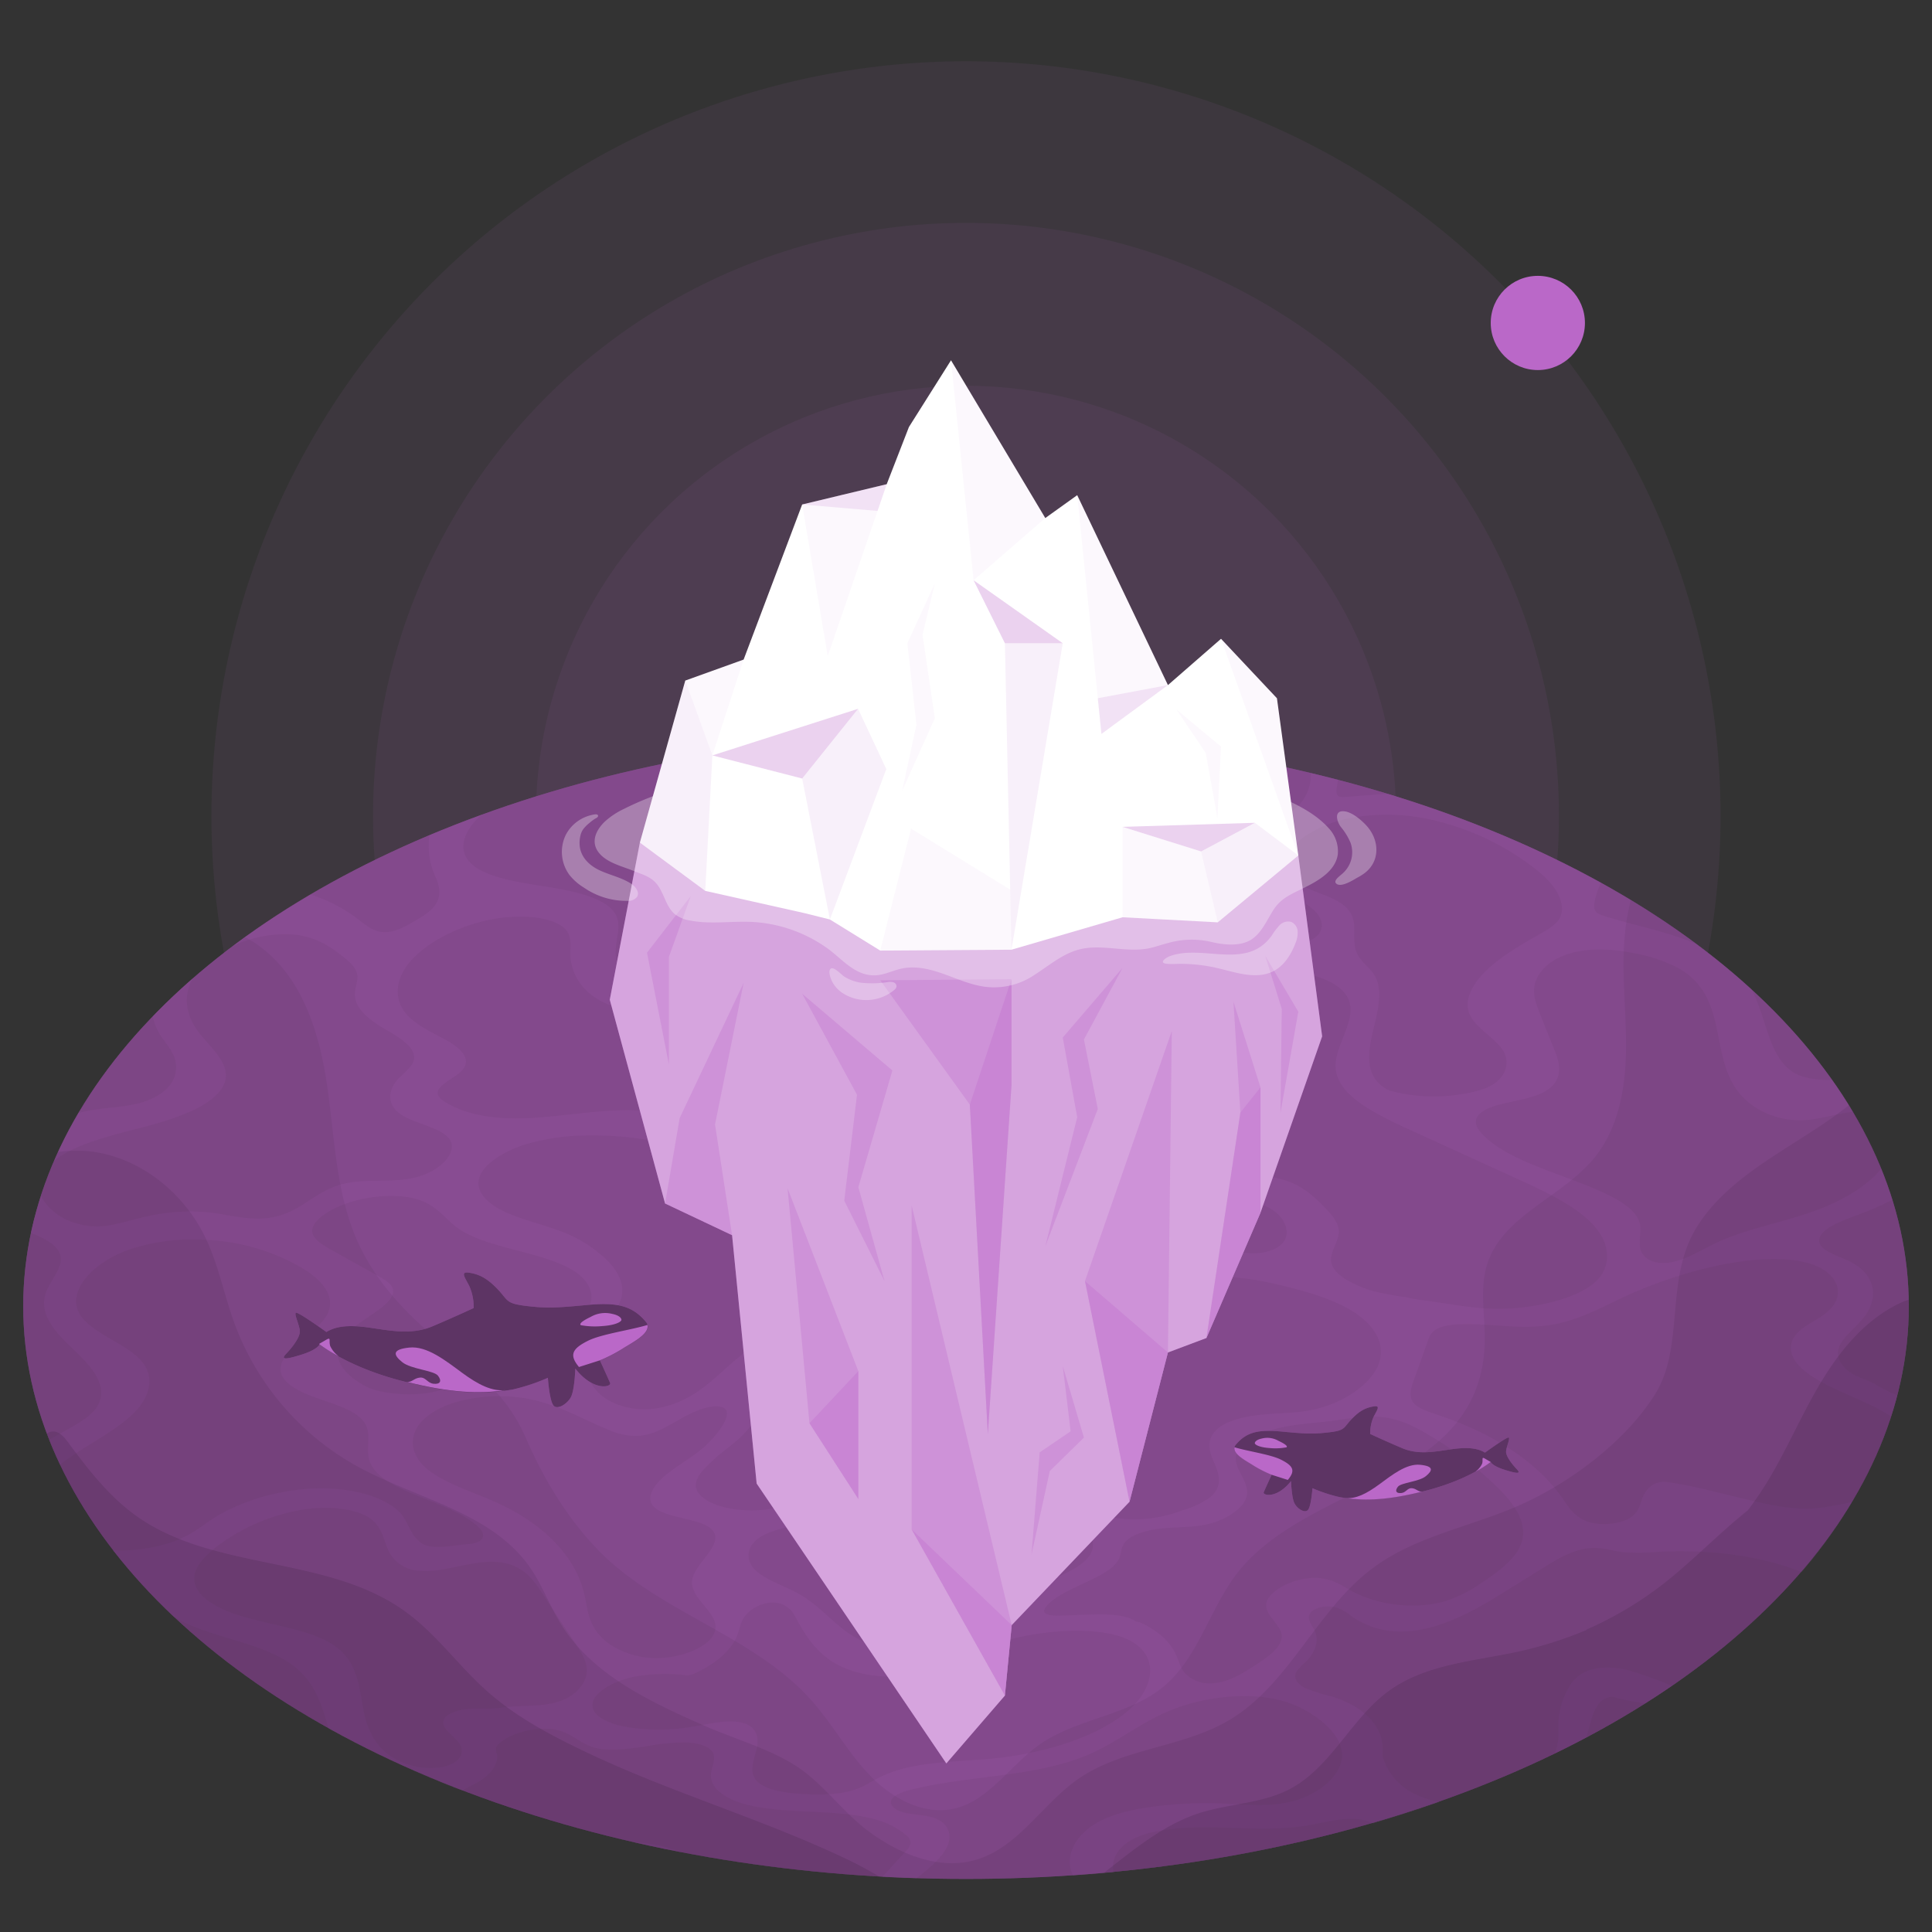 <svg xmlns="http://www.w3.org/2000/svg" viewBox="0 0 500 500"><rect x="0" y="0" width="500" height="500" fill="#333333" stroke="none"/><g id="freepik--Light--inject-104"><g id="freepik--light--inject-104"><circle cx="250" cy="211.13" r="195.28" transform="translate(-76.07 238.62) rotate(-45)" style="fill:#BA68C8;opacity:0.07"></circle><circle cx="250" cy="211.13" r="153.45" transform="translate(-76.07 238.62) rotate(-45)" style="fill:#BA68C8;opacity:0.07"></circle><circle cx="250" cy="211.13" r="111.29" style="fill:#BA68C8;opacity:0.07"></circle></g></g><g id="freepik--Sea--inject-104"><g id="freepik--sea--inject-104"><ellipse cx="250" cy="338.03" rx="243.99" ry="148.24" style="fill:#BA68C8"></ellipse><ellipse cx="250" cy="338.03" rx="243.99" ry="148.24" style="opacity:0.3"></ellipse><g style="opacity:0.1"><path d="M432.66,436.3a97.87,97.87,0,0,0-11.11-4c-3.28-.85-7.7-1.24-11.21.35a9.46,9.46,0,0,0-4.47,4.31,19.55,19.55,0,0,0-2.45,7.5c-.24,2.55.13,5-.48,7.63a10.51,10.51,0,0,1-.57,1.69q4.15-2,8.21-4.19c.4-1.52.82-3,1.27-4.57a12.62,12.62,0,0,1,1.52-3.56,5.24,5.24,0,0,1,3.2-2.28,4.5,4.5,0,0,1,1.92.26c1.87.52,4.47.93,7.12,1.45Q429.24,438.65,432.66,436.3Z" style="fill:#BA68C8"></path><path d="M35.92,292c8.53-2.15,18.18-5.26,21.43-10.27,3.52-5.37-2.17-9.84-5.67-14.25-3.32-4.17-4.63-9.33-1.74-14.37Q44.38,258,39.53,263a14.33,14.33,0,0,0,1.68,4.43c1.06,1.79,2.5,3.29,3.45,5.17a7.51,7.51,0,0,1,.28,6.62c-1.65,3.6-6,5.65-9.71,6.47-4.29.95-8.47,1-12.76,1.84-.74.15-1.48.34-2.23.55A109.73,109.73,0,0,0,14,300.43C19.06,296.29,27.94,294.05,35.92,292Z" style="fill:#BA68C8"></path><path d="M164.16,476.83Q170,478.17,176,479.3a33.75,33.75,0,0,0-10.19-2.37C165.23,476.88,164.69,476.86,164.16,476.83Z" style="fill:#BA68C8"></path><path d="M479.33,388.7c-2.37.56-4.8,1-7.18,1.37-7.51,1.13-14.45-.69-21.09-2.25-6.1-1.44-12.1-3.11-18.41-4.1-2.36-.38-4.68-.46-6.67,2.22-1.52,2.05-1.21,4.51-3.38,6.33-2.83,2.36-8.78,2.71-12.06,1.4s-4.62-3.68-6.13-5.87c-6.36-9.17-17.58-16.7-32.14-21.57-2.57-.86-5.36-1.71-6.54-3.29s-.56-3.79.18-5.79l3.73-10.4a4.64,4.64,0,0,1,1.65-2.46c1.56-1.12,4.14-1.47,6.36-1.56,8.36-.34,16.09,1.61,24.55,0,6.82-1.25,12.59-4.55,18.5-7.28a117.77,117.77,0,0,1,20.18-7.07c9.18-2.3,19.42-3.57,27-1.52s10.68,8.39,4.43,13.15c-2,1.54-4.75,2.77-6.56,4.39-3.93,3.47-2.23,7.49,1.07,10.22,3.91,3.26,9.65,5.52,15,7.94a61.07,61.07,0,0,1,7.61,4c.58-1.8,1.09-3.62,1.56-5.44a42.25,42.25,0,0,1-5.62-2.84c-2.06-1.23-4.52-1.7-6.51-3.1-2.43-1.71-3.87-4.06-2.89-6.59s4.06-4.83,6.1-7.26c4.62-5.56,3.12-11.86-3.62-15-3.4-1.58-8.32-2.94-7.58-5.81s6.22-4.71,10.68-6.39a76,76,0,0,0,8.18-3.62q-1.25-4.05-2.87-8.06c-3.76,4.74-10.51,8.31-15.61,10.32-9,3.54-19.56,5.12-27.86,9.25-4.32,2.13-9,5.19-13.81,4.8-3.27-.27-4.89-2.17-5.16-4.09s.36-4,0-5.91c-.64-3.13-4.08-5.51-7.93-7.43-11-5.47-26.29-8.58-33.11-16.14-1.22-1.34-2.1-3-.75-4.64,2.84-3.44,11.52-3.24,16.65-5.85,5.3-2.7,4.59-7,3.29-10.33l-4-10c-.95-2.4-1.92-4.82-1.41-7.45s2.68-5.51,6.67-7.32c5.71-2.58,12.91-2.18,18.52-1.07a41.88,41.88,0,0,1,11.76,3.81c15.74,8.67,5.76,27.73,21,36.69a21.66,21.66,0,0,0,12.73,2.73c3.9-.35,7.85-1.67,11.71-2.09q-2.49-4.19-5.39-8.3a21.57,21.57,0,0,1-8.45-1.1c-8-3.36-8.23-14.32-12.2-21.83-.09-.17-.19-.33-.29-.5a179.21,179.21,0,0,0-14.11-11.6q-1.14-.51-2.31-1c-7-2.65-14.57-4.11-21.76-6.38-1-.33-2-.71-2.34-1.64-.47-1.27.4-4.16,1.6-6.93a284.71,284.71,0,0,0-55.09-23c-3.74.2-7.51.53-11.26.81a2.77,2.77,0,0,1-1.54-.2c-.76-.49-.55-1.72-.38-2.74.1-.51.17-1,.22-1.52-2.32-.61-4.65-1.18-7-1.74a11.56,11.56,0,0,1-.36,3.34,11.31,11.31,0,0,1-6.83,7.74c-2,.9-4.44,1.41-6.37,2.37a10.28,10.28,0,0,0-4,3.59c-2.78,4.32-1.4,8.9,3.5,11.46,2.6,1.34,6,2.14,8.88,3.3a18.49,18.49,0,0,1,6.39,4.1c2,2.07,2.66,5.2-1,7.25a21.27,21.27,0,0,1-5.95,1.87c-9.54,2-20.91,3.8-26.86.39-4.37-2.51-4-7-6.53-10.32-1.5-2-4-3.49-6.67-4.86-9.58-4.9-22.14-7.94-36-8.73-4.85-.27-10.45-.49-12.54-2.83-1.23-1.39-.89-3.21-.51-4.94,1.11-5.33,3.51-11.12,8.64-14.92,2.38-1.77,10.84-5.78,9.31-8.86q-7.9-.24-15.82-.17a11.77,11.77,0,0,1,3.26,1.16c.7.41,1.24.93,1.23,1.56,0,1.69-3.55,2.95-6.08,4.18a12.73,12.73,0,0,0-5.84,5.1,19.28,19.28,0,0,1-1.39,2.91,5.81,5.81,0,0,1-3.78,2.19c-2.35.36-3.84-.77-5.5-1.46-6.09-2.63-16.87.22-24.26-1.28a29.51,29.51,0,0,1-6.55-2.42c-5-2.24-10.67-4.05-16.08-6q-5.21.93-10.36,2A54.11,54.11,0,0,1,187,203.86c5.51,3.08,11.16,6.67,19.68,6.71,5.81,0,12.15-1.64,17.82-1.3,8.82.55,12.74,6.95,7.3,12-2.12,2-5.22,3.59-8,5.3-5.58,3.39-10.24,7.39-12.1,11.59s-.66,8.55,4.21,10.92c2.78,1.34,10,2.09,7.63,4.33-3.73,3.55-12.74.48-18.63-.3a48.81,48.81,0,0,0-14.29-.06c-6.56,1-13.47,2.95-19.61,2.09-4.45-.61-10.27-2.25-11.45-6.79-1-3.67,1.57-8-.11-11.43-2.23-4.59-10.91-6.34-18.89-7.58s-16.79-2.71-19.68-7.1c-2-3-.71-6.79,2.41-10.12.37-.4.78-.81,1.2-1.2q-6.76,2.48-13.33,5.23a18.89,18.89,0,0,0,.88,9.15c1,2.53,2.59,5.25,1,8.21-1,2-3.24,3.39-5.23,4.56-2.55,1.52-5.27,3.07-7.91,3.17-3.16.13-5.36-1.9-7.56-3.61a40.84,40.84,0,0,0-11.95-6.11c-1,.57-1.94,1.13-2.9,1.72q-9.14,5.55-17.09,11.52A31.79,31.79,0,0,1,76,241.85c5.57.57,9.31,3,12.47,5.48,1.86,1.45,3.68,3,4,5,.2,1.52-.55,3.15-.61,4.71-.23,4,3.85,7.05,8.22,9.56,4.15,2.39,9,5.43,6.3,9.25a32.78,32.78,0,0,1-3.06,3.07c-3.08,3.16-3.08,6.88,0,9.2,3.57,2.69,10.67,3.47,13,6.69s-2.18,8.31-8.86,9.92-13.45,0-19.83,2c-6.11,1.9-9.57,6.4-15.78,8-6,1.59-11.58-.19-17.18-.9a50.24,50.24,0,0,0-16.8,1c-3.28.72-6.47,1.77-9.78,2.32a18.73,18.73,0,0,1-8.88-.72,15.17,15.17,0,0,1-7.85-5.61,5.87,5.87,0,0,1-.69-1.34A94.08,94.08,0,0,0,8,319.1c3.9,1.48,7.44,3.46,7.73,6.35s-2.68,5.94-3.8,8.94c-1.72,4.59,1.05,8.77,4.53,12.34s7.71,6.9,9.24,11.1a6.94,6.94,0,0,1-1.36,7.26c-2.08,2.39-5.86,4.26-9.27,6.18-.78.44-1.57.9-2.35,1.37q1.27,3.23,2.79,6.42c1.4-1.09,2.93-2.15,4.48-3.16,5.67-3.66,12.16-7.16,15.77-11.43,3.31-3.93,3.82-8.27,1.36-11.6-3.78-5.17-13.89-7.72-16.71-13.19s3.18-12.79,13-16.28a51.6,51.6,0,0,1,19.66-2.53,54.11,54.11,0,0,1,25.07,7.26c5.19,3.12,9.26,7.6,6.27,12.52-2.74,4.52-11,8.44-11.74,13-.68,3.79,4.23,6.37,9.21,8.12s10.72,3.39,12.63,6.68c1.61,2.76.19,6.2,1,9.19,2.32,8.8,21.85,10.58,28.73,18,.9,1,1.35,2.46-.44,3.36a8.26,8.26,0,0,1-3,.64c-4.56.38-9.63,1.77-12.41-.8s-2.84-5.8-5.68-8.15c-4.59-3.84-12.92-5.9-22-5.45S62,388.59,55.15,393c-2,1.31-3.82,2.73-6,4-5.55,3.14-13.29,4.56-19.95,4.21a147.74,147.74,0,0,0,15.47,17c10.67,6.68,27.14,6.54,34.88,16.44,2.78,3.56,4.16,8.09,5.49,12.66a269,269,0,0,0,34.55,16.11c1.64-.93,2.77-1.5,2.77-1.5,4.32-2.05,6.85-5.36,6.22-8.06a2.77,2.77,0,0,1-.15-1.68,3.94,3.94,0,0,1,1.19-1.34c3.62-2.85,10.55-4.24,15-3,3.73,1,5.52,3.43,9.22,4.45,3.9,1,9.07.32,13.85-.42a53.42,53.42,0,0,1,9.78-.92c3.15.11,6.09.94,7,2.58s-.35,3.77-.49,5.68c-.23,3.53,3.63,6.24,8.62,7.65s11,1.7,17,2,12,.6,16.93,2a20.6,20.6,0,0,1,7.87,4,2.67,2.67,0,0,1,1.26,2.27,5.07,5.07,0,0,1-1.42,2.13q-2.1,2.31-4.22,4.66c-.56.62-1.14,1.24-1.75,1.85,2.94.15,5.89.28,8.83.38,3.42-2.6,6.7-5.38,8.06-8.32s.32-6.23-3.77-7.48c-2.28-.69-5.22-.7-7.6-1.32s-4.19-2.19-2.67-3.79c1-1,3-1.68,4.92-2.14,15.05-3.7,31.66-3.15,45.31-8.87,7.8-3.29,13.46-8.21,21.3-11.47,9.19-3.87,21-4.9,29.24-2.57a27.59,27.59,0,0,1,9.2,4.55c3.94,2.91,6.81,6.58,6.11,10.76s-5.72,8.9-12.89,10.72c-6.05,1.52-12.06.77-17.94.53a104.81,104.81,0,0,0-17.15.71c-4.91.6-10.07,1.61-14.2,3.67-6.88,3.42-9.2,9-7.74,13.28a10.25,10.25,0,0,0,.4,1c3.52-.24,7-.53,10.52-.87a6.34,6.34,0,0,1,.64-4.52c1.84-3.45,6.11-5.14,9.75-5.91,13.68-2.85,26.29.6,39.93-1.71,4.82-.83,9.92-2.35,14.22-1.39a12.64,12.64,0,0,1,2.53.89q8.79-2.57,17.32-5.57a23.27,23.27,0,0,1-6.48-2.07,15.75,15.75,0,0,1-8.31-9.76v-1.76c.18-6-4.86-11.17-13.2-13.71a49.13,49.13,0,0,1-6.82-2.16c-1.94-1-3.19-2.55-2.25-4.24a13,13,0,0,1,2.36-2.5c2.78-2.74,3.59-5.94,2.17-8.46-.92-1.6-2.46-3.57,0-5.06a8,8,0,0,1,5.57-.64,10.62,10.62,0,0,1,3.79,2.05,21.91,21.91,0,0,0,12.32,4.21c9.54.29,19-4.91,26.55-9.59l12-7.45c3.44-2.12,7.59-4.49,12.05-4.58,2.7-.08,4.86.72,7.37,1.05a54.63,54.63,0,0,0,9.64-.07c13.81-.67,26.9,1.21,36.93,5.28A128.27,128.27,0,0,0,479.33,388.7ZM332.91,223.47c-.44-4.64,7.34-9.77,15.66-11.6a52.35,52.35,0,0,1,23.63.7,68,68,0,0,1,22.94,10.65c4.35,3.1,8.26,6.59,9,10.91a5,5,0,0,1-1.15,4.4c-1.2,1.41-3.32,2.55-5.33,3.68-5,2.82-9.84,5.81-13.28,9.23s-5.4,7.32-4.22,10.62c1.26,3.52,5.81,5.95,8.32,9.09s1.95,8.08-4.11,10.52a31.68,31.68,0,0,1-6,1.47,43.41,43.41,0,0,1-18.47-.83,8.2,8.2,0,0,1-4.89-4.72c-1.44-3.6-.29-8.25.76-12.62.95-4,1.86-8.33.42-11.68-1.21-2.8-4.2-4.19-5.23-7.13-.69-2-.38-4.41-.51-6.65C349.87,229.65,333.75,232.73,332.91,223.47ZM300.75,258.8c5.57-4.32,14.68-6.84,23.05-7.55,11.51-.95,23.21,1.68,25.34,7.76,1.85,5.24-3.66,11.49-3.49,17.08.24,7.21,9.69,11.89,18.56,16l29,13.24c11,5,22.67,10.85,22.68,19.82a8.52,8.52,0,0,1-2.85,6.43c-3.35,3.22-9.59,5.25-15.52,6.27-10.9,1.88-17.57.33-27.33-1.09-2-.29-4.45-.58-5.51-.87-.55-.16-2.45-.39-2.45-.39-6.07-1.08-7.92-1.34-12.35-3.54-2.86-1.44-5.28-3.33-5.4-5.75s1.87-4.84,2-7.21-1.78-4.61-3.71-6.6c-2.69-2.73-5.6-5.52-10.4-7-5-1.58-11.57-1.56-17.85-1.51s-12.83.09-17.92-1.42-8.31-5.11-5.71-8.78c1.35-1.89,3.93-3.49,6-5.23,5.87-5,6.59-11.39,1.76-15.34-1.31-1.07-3-2-3.73-3.26-1-1.77-.09-4,1.24-6A20.32,20.32,0,0,1,300.75,258.8Zm13.41,119.57c1.3,2.9,2.54,6.34-1.12,9.23a23.07,23.07,0,0,1-7,3.25,34,34,0,0,1-20.45,1.38c-4.07-1.13-9.19-4.4-13.06-5.63-2.74-.89-6.61-1.64-9.45-2.44s-5.08-2.41-4.46-4.45c.75-2.47,5.05-4.41,8.32-6.42,8.39-5.16,10.95-12.87,5.89-17.67-1.6-1.49-3.83-2.72-5.14-4.34s-1.47-3.83.84-5.59c4-3,11.12-2.37,16.94-3.71,8.12-1.84,13.06-7.46,20.86-10,8-2.61,16.5-1.34,23.57.27,7.57,1.74,14.95,3.83,20.3,7.2s8.47,8.17,6.65,13.41-9.34,10.68-18.36,12.22c-3.91.68-7.77.62-11.67,1s-8.21,1.21-11,3.14C311.91,372,312.84,375.5,314.16,378.37ZM157.23,326.26a34.22,34.22,0,0,0-12.59-7.78c-4.75-1.79-10.27-3-14.57-5.14s-7.41-5.37-5.83-9.09c1.36-3.25,6.14-6.25,11.47-8a57,57,0,0,1,16.68-2.39c10.83-.14,20.9,1.65,28.56,5.1,3,1.33,5.66,3,5.83,5.43.14,1.72-1.06,3.56-1.89,5.35-1.67,3.68-1.35,7.86,3.57,9.46,3.41,1.11,8.16.74,12.14,1.26s7.33,2.93,4.76,5.3a27.38,27.38,0,0,1-3.37,2.13c-3.81,2.54-3.46,5.85-3.62,8.8-.25,4.19-2.11,8.58-5.45,12.75a6.52,6.52,0,0,1-.91,1.15c-6.32,4.91-11.13,11.41-20.59,13.6-6.39,1.49-12.43-.34-15.7-3-4-3.31-5.05-8-2.86-12.54,2.07-4.36,6.94-8.64,8-13C161.65,332.16,159.89,329,157.23,326.26ZM212,289.81c1.79-5.16,11.45-9.79,20.35-10.43s16.48,2.17,19.92,6.34c2.85,3.46,3.18,7.7,4.8,11.54a24.86,24.86,0,0,0,8.59,10.29,22.17,22.17,0,0,0,7.78,3.7c7.25,1.77,16.71.16,25.48-.9a89.8,89.8,0,0,1,18.47-.72c5.84.55,11.12,2.17,13.73,5,1.81,2,3,5.31.25,7.62s-7.79,2.6-11.16,1.47a7.39,7.39,0,0,0-2.08-.12,68.41,68.41,0,0,0-16.63,3.3c-6.46,2.26-11.87,5.6-18.22,8s-14.65,3.76-19.28,1.51c-6.63-3.2-1-10.77-4.65-15.43-2.55-3.32-9.27-4.59-15.77-5.18a90.25,90.25,0,0,0-15.8-.16c-5.19.47-10.47,1.53-15.55,1.62s-9.94-.86-13.33-2.68c-2.3-1.23-4-3.15-2.62-5.21,2-3,8.82-4.22,12.44-6.83C214,298.78,210.51,294.18,212,289.81Zm-12.84,69.3q4.33-11.79,8.65-23.56c1.08-2.93,2.21-6,5.24-8.67,4-3.54,11-6.06,17.58-6.3s12.21,1.86,14,5.17c1.21,2.19.85,4.77,1.17,7.17a14.76,14.76,0,0,0,5.65,9.51c2,1.66,4.5,3.76,2.14,5.87s-7.22,2.12-11.16,2.68a30.5,30.5,0,0,0-16.75,8.15c-3.72,3.74-5.45,7.79-7.1,11.76q-1.86,4.41-3.73,8.87a14.91,14.91,0,0,1-3.37,5.47c-3.52,3.42-10.67,5.65-16.82,5.66s-12-1.67-14.09-4.73a7.24,7.24,0,0,1-.49-1.26c-.13-2.81,1.86-4.5,4.72-7.23,1.89-1.8,4.33-3.44,6.3-5.22C195.78,368.28,197.53,363.61,199.18,359.11Zm-1.46,38.13c2.4-1.22,5.62-1.86,8.36-2.74,9.07-5,16-11.39,19.47-17.9,1.92-3.62,2.83-7.27,4.86-10.9a23.39,23.39,0,0,1,11-9.8,9.32,9.32,0,0,1,2.61-.81,8.6,8.6,0,0,1,3.3.38c6.18,1.6,12.84,3.59,14.15,7.58,1.1,3.35-1.95,7.28-6.1,10.51-3.88,3-9.09,6.15-9.18,9.46,0,2.1,2.15,3.75,4.83,4.86,6,2.44,14.37,2.68,21.35,4.29s12.86,5.69,9.58,10.44c-4.24,6.11-19.26,8-25.84,13.65-2.55,2.18-3.58,4.74-6.34,6.86-4.53,3.47-12.77,4.8-18.86,3.93a27,27,0,0,1-13.82-6.34c-3.44-2.83-6.27-6-10.58-8.35-3.64-2-8.34-3.49-11-6S192.86,399.7,197.72,397.24ZM222.38,245a7.51,7.51,0,0,1,.32-9.95c4.52-5.37,15.78-8.58,25.14-8.64s17.27,2.26,24.82,4.57c11.1,3.41,23,7.47,25.13,15a3.73,3.73,0,0,1-.22,3,12.15,12.15,0,0,1-3.15,2.94c-6.87,5.17-13.77,10.89-14.76,16.71-.75,4.31,1.87,8.15,5.36,11.44,1.62,1.55,3.5,3.35,2.1,5.39-1,1.48-3.5,2.6-5,4-3.38,3.24-1,7.56-6.11,10-4.38,2.12-10.23.49-11.5-2.14s.18-5.77.38-8.68c.29-4.63-2.86-8.83-8.54-11.35-3.77-1.67-9-3.42-7.43-6.54a16,16,0,0,1,1.93-2.3c3.31-3.73,2.22-8.07-2.51-10.1-6.1-1.76-10.54-4-15.75-6.44C228.49,250.05,224.6,247.88,222.38,245ZM115.31,285.27c-1.17-.72-2.22-1.6-2-2.72.37-2,4.32-3.5,6.15-5.4,3.09-3.22-.72-6.25-4.5-8.26-3.53-1.85-7.24-3.67-9.53-6.15-3.5-3.78-3.31-9,.52-13.64s11.22-8.79,19.44-10.78c9-2.16,19.85-1.19,21.85,3.54a10.56,10.56,0,0,1,.34,4.31c-.14,6.89,4.68,13.8,15.73,15.26,7.26,1,15.72-.57,23.77-1.54a155.46,155.46,0,0,1,43.08.63c6.79,1.13,14,3.66,12.65,8.1-.91,3-5.72,5.78-10.78,7.21s-10.42,1.76-15.62,2.08c-3.35,1.36-10,4.07-11.9,6.69-1.52,2.1-.81,4.19-.67,6.23a6,6,0,0,1-3.94,6,13.27,13.27,0,0,1-9.13.24c-2.48-.88-4-2.35-5.89-3.63-4.88-3.45-12-5.79-20.43-6.09-11-.41-23.13,2.62-34,2C124.43,289.07,119.09,287.6,115.31,285.27ZM94.85,358.88c-2.51-1.25-5.49-3.38-6.85-6.08s-.16-6.09,3.1-8.87c4-3.46,11.42-6.76,10.58-10.29-.33-1.43-2.07-2.44-3.73-3.38q-6.21-3.43-12.39-6.91c-2.46-1.38-5.07-3-4.73-5.23.26-1.68,2.22-3.4,4.56-4.75,7-4,18.15-5.09,24.33-2.36,4,1.78,5.8,4.75,9,7,3.82,2.63,9.5,4.14,15.06,5.6s11.22,2.94,15.11,5.55,5.64,6.62,2.69,10.48c-2.13,2.74-6.39,5.13-7.9,7.94s-.79,6-5,7.62c-2.79,1.06-5.92.58-8.93.71-5.69.22-11.2,2.68-16.85,4.15S98.65,360.8,94.85,358.88Zm51.88,80.58c-5.06,2.66-11.11,1.61-17.25,2.52-2.61.39-5.11.11-7.71.25s-5.75,1-6.72,2.48a2,2,0,0,0,0,2.24c.87,1.52,2.7,2.69,3.75,4.14s1.13,3.46-1.08,4.94c-2.66,1.78-7.13,1.83-10.22,1.12-9.31-2.15-12.29-8.54-13.43-14.58s-1.46-12.64-7.83-16.88c-5.53-3.68-14.66-4.91-22.44-7.05s-14.93-6.1-13.3-11.67c.85-2.8,3.84-5.56,7.35-8a50.88,50.88,0,0,1,19.63-8.13c7.45-1.32,15.37-.49,19,2.66,2.4,2.08,2.79,4.91,3.9,7.45a9.21,9.21,0,0,0,8,5.55c6,.66,13.18-2.52,19.47-2.3,6.62.21,9.7,3.93,11.92,7.3,3.09,4.68,6.16,9.36,9.26,14,1.39,2.13,2.82,4.3,2.83,6.75S150.3,437.57,146.73,439.46Zm4.44-27.09c-2.3-9.51-10.26-17.83-22.39-23.39-6.22-2.84-13.58-5-18.19-8.76s-5.63-9.75.74-14.24c6.57-4.65,18-5.54,26-3.84s13.63,5.29,20.43,8a17.08,17.08,0,0,0,7.09,1.47c7.07-.21,12.18-6.55,19.4-7.57.78-.12,3-.23,3.67.87,1.14,2-2.44,6.55-5.27,9.19s-6.89,4.87-10.06,7.4-5.44,5.79-3.66,8.11c2.77,3.64,13.6,3.08,15.81,6.89,2.09,3.57-4.79,8.07-5.58,12.2-1.09,5.52,9,9.41,5.15,14.93-2.07,3-8,5.21-13.2,5.44a21.77,21.77,0,0,1-12.71-3.16,13.78,13.78,0,0,1-5.28-5.85C152,417.61,151.81,414.94,151.17,412.37Zm139.94,31.07c-8.25,6.55-21.88,10.52-34.54,11.7-9.87.92-20.74.68-29,4.87-1.83.9-3.43,2-5.38,2.8-3.74,1.51-8.16,1.66-12.15,1.57-6-.14-12.5-.95-14.59-4-1.54-2.25-.26-5.11.37-7.79s.2-5.66-3.54-6.7-8.67.27-13.2,1a50.86,50.86,0,0,1-17.24,0c-4.85-.92-9.26-3.13-8.41-6.37.74-2.82,5.46-5.44,10.33-6.51a44.58,44.58,0,0,1,14.3-.39l1.3-.35c5.59-2.44,9.81-6.08,11.31-9.74.71-1.73.86-3.5,2.06-5.2a9.41,9.41,0,0,1,6.9-3.57,6.28,6.28,0,0,1,6.17,3.64c2.39,4.31,4.85,8.72,10,11.87s13.79,4.75,22.25,2.67c5.29-1.29,9.75-3.81,14.6-5.79a70.91,70.91,0,0,1,24.85-5.1c5-.09,10,.44,13.66,1.93C300.3,427.75,299.35,436.9,291.11,443.44Zm101.61-42c-1.93,3.1-5.73,5.89-9.71,8.48a34.92,34.92,0,0,1-9.41,4.59,32.35,32.35,0,0,1-13.11.63A32,32,0,0,1,350.27,412c-2.55-1.34-4.72-3.07-8.28-3.54-5.91-.82-14,3-14.3,6.75-.22,3.24,4.4,5.47,4,8.72-.35,2.84-4.39,5.54-8.17,7.88-2.66,1.66-5.73,3.45-9.24,3.78a9,9,0,0,1-7.48-2.42c-1.37-1.55-1.76-3.43-2.56-5.17-1.56-3.31-4.8-6.16-9.27-8.16l-.94-.18c-4.21-2.86-13-1.58-20.23-1.53-1.52,0-3.26-.15-3.54-1-.14-.4.13-.85.43-1.26,3.83-5,16.42-7.35,18.87-12.41.72-1.46.42-2.95,1.6-4.35,1.76-2.11,6.13-3.24,9.9-3.59s7.49-.21,11.23-1c5.24-1.17,9.68-4.31,10.35-7.34,1-4.35-4.95-7.92-1.95-12.24,1.84-2.64,6.6-4.59,11.21-5.56s9.27-1.18,13.92-1.79a68.94,68.94,0,0,1,8.94-1c5.94-.07,10.36,2.07,14.11,4.25a92.6,92.6,0,0,1,19.36,14.76C392.66,390.19,396.35,395.65,392.72,401.46Z" style="fill:#BA68C8"></path></g><path d="M422.53,233.21l-.48-.28a60,60,0,0,0-1.46,8.08c-1.08,10,.29,20,.23,30.06s-1.78,20.58-8.06,28.4c-8.33,10.36-23.84,15-27.87,27.71-2.08,6.54-.45,13.6-.65,20.45-1.09,37.05-47.45,35.73-65.15,61-6.36,9.07-9.39,20.68-17.89,27.79-9.15,7.66-22.5,8.25-32.24,15.13-7.58,5.36-13,14.45-22,16.52-8,1.83-16.24-2.74-21.92-8.69s-9.67-13.31-15.15-19.44c-15.21-17-40-22.8-55.66-39.38-7.95-8.4-13.75-18.34-18.22-28.59-5.11-11.74-14.26-18.18-23.88-26.24-8.1-6.78-15.33-14.87-19.63-24.52-5.55-12.47-5.86-26.52-7.8-40s-6.23-27.78-17.11-36a29.47,29.47,0,0,0-4.13-2.64c-81,58.24-76.33,145.47,14,200.36,95.29,57.89,249.77,57.89,345.06,0S517.81,291.1,422.53,233.21Z" style="opacity:0.05"></path><path d="M422.53,442.85c69.79-42.4,88.45-104.1,56-156.83-1.81,1.4-3.65,2.77-5.53,4.07-11.95,8.24-25.8,14.89-33.64,27.1-8.78,13.67-3.13,31.14-11.12,43.79-7.77,12.29-22.16,22.95-35.26,28.69-12.48,5.48-26.52,7.88-37.5,16-14.66,10.78-21.66,30.14-37.29,39.45-12,7.16-27.45,7.23-39,15.17-9.27,6.39-15.44,17.5-26.17,20.89-9.78,3.08-20.43-1.35-28.61-7.53-6.12-4.64-11-11.43-17.16-15.78-7-5-16.84-7.69-24.69-11.14-14.22-6.27-29.29-13.26-37.44-26.49-2.88-4.67-4.75-9.93-7.86-14.45-10-14.48-29.48-17.86-44.87-26.34a69.94,69.94,0,0,1-31.7-36.94c-2.68-7.31-4.12-15.07-7.47-22.09-5.47-11.47-16.43-20.52-29-22.33a31.79,31.79,0,0,0-9.24.06C-7.86,348,13,403.65,77.47,442.85,172.76,500.74,327.24,500.74,422.53,442.85Z" style="opacity:0.07"></path><path d="M152.83,454c-9.59-4.52-19.13-9.46-27-16.52-7.29-6.51-13-14.71-21-20.44-20.14-14.62-49.58-10.3-69.76-24.86-7-5.06-12.35-12-17.52-19-1-1.36-2.35-2.88-4.05-2.7a2.75,2.75,0,0,0-1.4.57c9.85,26.31,31.62,51.32,65.35,71.81,41.94,25.48,95.34,39.74,150.12,42.79-2.64-1.53-5.29-3-8-4.3C197.94,471,174.69,464.25,152.83,454ZM492,337.12c-9.23,4.25-16,12.55-21.15,21.3s-9.06,18.23-14.54,26.79c-1.25,1.94-2.59,3.84-4,5.68-7.29,5.8-14,12.81-21.29,18.59a93.67,93.67,0,0,1-20.52,12.29h.26a103.11,103.11,0,0,1-16.92,5.47c-11.79,2.67-24.65,3.27-34.42,10.39S344.5,457.38,333.82,463c-7.29,3.84-16,3.76-23.82,6.35-9,3-16.62,9.37-24.29,15.32,50.07-4.48,98.28-18.42,136.82-41.83,48.32-29.36,72.12-68,71.43-106.45A14,14,0,0,0,492,337.12Z" style="opacity:0.1"></path></g></g><g id="freepik--Iceberg--inject-104"><g id="freepik--iceberg--inject-104"><polygon points="165.6 218.06 157.81 258.73 172.12 311.46 189.46 319.66 195.82 383.94 244.91 456.37 260.07 438.81 261.83 420.58 292.32 388.65 302.26 350.02 312.22 346.28 326.21 313.86 342.17 268.2 336 221.4 165.6 218.06" style="fill:#BA68C8"></polygon><polygon points="165.6 218.06 157.81 258.73 172.12 311.46 189.46 319.66 195.82 383.94 244.91 456.37 260.07 438.81 261.83 420.58 292.32 388.65 302.26 350.02 312.22 346.28 326.21 313.86 342.17 268.2 336 221.4 165.6 218.06" style="fill:#fff;opacity:0.4"></polygon><polygon points="327.44 247.34 336 261.83 331.38 288.04 331.72 261.12 327.44 247.34" style="fill:#BA68C8;opacity:0.3"></polygon><polygon points="189.46 319.66 185.05 291.01 192.45 254.37 175.9 289.35 172.12 311.46 189.46 319.66" style="fill:#BA68C8;opacity:0.3"></polygon><polygon points="227.81 253.7 250.99 285.87 255.65 371.17 261.77 280.98 261.77 253.41 227.81 253.7" style="fill:#BA68C8;opacity:0.3"></polygon><polygon points="260.07 438.81 235.93 395.8 235.93 311.96 261.83 420.58 260.07 438.81" style="fill:#BA68C8;opacity:0.3"></polygon><polygon points="261.83 420.58 235.93 395.8 260.07 438.81 261.83 420.58" style="fill:#BA68C8;opacity:0.3"></polygon><polygon points="292.32 388.65 280.79 331.55 303.26 266.82 302.26 350.02 292.32 388.65" style="fill:#BA68C8;opacity:0.3"></polygon><polygon points="292.32 388.65 280.79 331.55 302.26 350.02 292.32 388.65" style="fill:#BA68C8;opacity:0.3"></polygon><polygon points="312.22 346.28 321.01 287.92 319.21 259.21 326.21 281.41 326.21 313.86 312.22 346.28" style="fill:#BA68C8;opacity:0.3"></polygon><polygon points="326.21 281.41 321.01 287.92 312.22 346.28 326.21 313.86 326.21 281.41" style="fill:#BA68C8;opacity:0.3"></polygon><polygon points="203.82 307.53 209.49 368.33 222.14 387.96 222.14 354.85 203.82 307.53" style="fill:#BA68C8;opacity:0.3"></polygon><polygon points="209.49 368.33 222.14 354.85 222.14 387.96 209.49 368.33" style="fill:#BA68C8;opacity:0.3"></polygon><polygon points="178.79 231.87 167.44 246.55 173.11 275.5 173.11 247.64 178.79 231.87" style="fill:#BA68C8;opacity:0.3"></polygon><polygon points="207.6 257.18 221.79 283.32 218.49 310.75 228.91 331.55 222.14 307.25 230.95 277.04 207.6 257.18" style="fill:#BA68C8;opacity:0.3"></polygon><polygon points="290.52 250.47 275.04 268.51 278.78 289.13 270.52 322.57 284.11 287.01 280.52 269.01 290.52 250.47" style="fill:#BA68C8;opacity:0.3"></polygon><polygon points="275.04 353.51 280.52 372.05 271.69 380.69 266.95 402.34 269.07 375.87 277.08 370.42 275.04 353.51" style="fill:#BA68C8;opacity:0.3"></polygon><polygon points="261.77 253.41 250.99 285.87 255.65 371.17 261.77 280.98 261.77 253.41" style="fill:#BA68C8;opacity:0.3"></polygon><path d="M265.62,193a209.83,209.83,0,0,0-30.11.75c-13.72,1.32-27.63,1.78-41.13,5.14-11.21,2.79-22.55,5.22-32.93,10.47a19.79,19.79,0,0,0-5,3.34c-2.6,2.55-3.73,5.84-.9,8.61,2.21,2.18,5.85,3,8.67,4.18,1.85.75,3.84,1.31,5.29,2.77,2.36,2.36,2.64,6.35,5.25,8.42a8.79,8.79,0,0,0,3.94,1.57c5.2,1,10.56.09,15.84.34a36.83,36.83,0,0,1,19.58,6.83c3.8,2.73,7,7,12.11,7,2.51,0,4.82-1.29,7.28-1.79,3.63-.73,7.38.23,10.86,1.48s6.91,2.79,10.58,3.27a18.6,18.6,0,0,0,12.87-3.15c3.72-2.37,7.19-5.42,11.56-6.53,5.74-1.45,11.87.84,17.7-.23,1.79-.34,3.52-1,5.29-1.44a22.21,22.21,0,0,1,10.92-.3c3.29.79,7.57,1.32,10.58-.59,2.68-1.76,4-5,5.65-7.59,2-3.15,4.67-4.14,8-5.8,3.79-1.87,8-4.34,8.69-8.52a8.7,8.7,0,0,0-2.38-6.93c-4.71-5.29-13.16-8.38-19.67-10.64C305.22,197.08,285.56,193.94,265.62,193Z" style="fill:#fff;opacity:0.3"></path><path d="M150.06,219.2c.43,2.87,2.64,5,5.64,6.27,2.52,1.09,5.26,1.71,7.57,3.19,1.21.76,2.36,2.3,1.58,3.48a2.81,2.81,0,0,1-2.27,1,19.36,19.36,0,0,1-11.44-3.41,14.43,14.43,0,0,1-3.74-3.26,10.06,10.06,0,0,1-1-10.35,9.88,9.88,0,0,1,4-4.15,10.11,10.11,0,0,1,2.77-1.06c.38-.08,1.4-.37,1.59.11s-.63.77-.88.94c-.45.31-.89.62-1.31,1a9.54,9.54,0,0,0-1.41,1.36,4.34,4.34,0,0,0-.9,1.76A8,8,0,0,0,150.06,219.2Z" style="fill:#fff;opacity:0.3"></path><path d="M222.81,254.32a26.47,26.47,0,0,0,7-.16,3.13,3.13,0,0,1,1.43.07,1.1,1.1,0,0,1,.78,1.1,1.52,1.52,0,0,1-.59.87,11.29,11.29,0,0,1-13.64.62,7.91,7.91,0,0,1-2.65-3.25c-.26-.64-.89-2.44-.08-2.92s2.74,1.65,3.44,2.09A11.11,11.11,0,0,0,222.81,254.32Z" style="fill:#fff;opacity:0.3"></path><path d="M302.8,247.44c-1.08.39-3.17,1.84-.66,2,1.17.1,2.42,0,3.6,0a42.44,42.44,0,0,1,9.78,1.21c4.18,1,9.15,2.73,13.37,1,3.14-1.27,5.16-4.37,6.36-7.53a6.91,6.91,0,0,0,.58-3.09,2.83,2.83,0,0,0-1.72-2.46,3.11,3.11,0,0,0-3,.92,18.55,18.55,0,0,0-2,2.66C322.58,251.19,311.38,244.31,302.8,247.44Z" style="fill:#fff;opacity:0.3"></path><path d="M347,214a16.11,16.11,0,0,1,2.52,4.11,7.3,7.3,0,0,1-2,7.89c-.64.63-2.81,2-1.53,2.8s4.15-1,5.17-1.6a15.56,15.56,0,0,0,1.87-1.14c4.25-3.11,4-8.66.64-12.36-1.3-1.43-3.72-3.52-5.74-3.73C345.16,209.65,345.92,212.55,347,214Z" style="fill:#fff;opacity:0.3"></path><polygon points="165.6 218.06 182.52 230.56 208.22 236.32 214.78 237.96 227.81 246.01 261.77 245.78 290.52 237.39 315.15 238.7 336 221.4 330.47 180.71 316 165.32 302.26 177.3 278.78 128.15 270.52 134.07 246.12 93.24 235.23 110.51 229.48 125.31 207.6 130.56 192.45 170.7 177.35 176.13 165.6 218.06" style="fill:#fff"></polygon><polygon points="192.45 170.7 184.36 195.5 177.35 176.13 192.45 170.7" style="fill:#BA68C8;opacity:0.05"></polygon><polygon points="207.6 130.56 214.22 169.79 229.48 125.31 207.6 130.56" style="fill:#BA68C8;opacity:0.05"></polygon><polygon points="246.12 93.24 251.96 150.17 270.52 134.07 246.12 93.24" style="fill:#BA68C8;opacity:0.05"></polygon><polygon points="278.78 128.15 285.05 189.94 302.26 177.3 278.78 128.15" style="fill:#BA68C8;opacity:0.05"></polygon><polygon points="316 165.32 336 221.4 330.47 180.71 316 165.32" style="fill:#BA68C8;opacity:0.05"></polygon><polygon points="222.07 183.44 207.6 201.48 184.36 195.5 222.07 183.44" style="fill:#BA68C8;opacity:0.3"></polygon><polygon points="182.52 230.56 184.36 195.5 177.35 176.13 165.6 218.06 182.52 230.56" style="fill:#BA68C8;opacity:0.1"></polygon><polygon points="222.07 183.44 229.37 199.03 214.78 237.96 207.6 201.48 222.07 183.44" style="fill:#BA68C8;opacity:0.1"></polygon><polygon points="251.96 150.17 275.04 166.47 260.07 166.47 251.96 150.17" style="fill:#BA68C8;opacity:0.3"></polygon><polygon points="275.04 166.47 261.77 245.78 260.07 166.47 275.04 166.47" style="fill:#BA68C8;opacity:0.1"></polygon><polygon points="290.52 213.99 310.84 220.35 324.76 212.94 290.52 213.99" style="fill:#BA68C8;opacity:0.3"></polygon><polygon points="336 221.4 324.76 212.94 310.84 220.35 315.15 238.7 336 221.4" style="fill:#BA68C8;opacity:0.1"></polygon><polygon points="290.52 213.99 290.52 237.39 315.15 238.7 310.84 220.35 290.52 213.99" style="fill:#BA68C8;opacity:0.05"></polygon><polygon points="229.48 125.31 207.6 130.56 227.11 132.23 229.48 125.31" style="fill:#BA68C8;opacity:0.15"></polygon><polygon points="302.26 177.3 285.05 189.94 284.11 180.7 302.26 177.3" style="fill:#BA68C8;opacity:0.15"></polygon><polygon points="227.81 246.01 235.78 214.45 261.44 230.23 261.77 245.78 227.81 246.01" style="fill:#BA68C8;opacity:0.05"></polygon><polygon points="241.94 150.99 234.82 166.47 237.17 187.57 233.49 204.62 241.94 185.9 238.75 164.3 241.94 150.99" style="fill:#BA68C8;opacity:0.05"></polygon><polygon points="304.45 183.62 312.04 194.85 315.07 211.73 316 193.21 304.45 183.62" style="fill:#BA68C8;opacity:0.05"></polygon></g></g><g id="freepik--Whales--inject-104"><g id="freepik--Whale--inject-104"><path d="M384.31,375.94c-1.63-1-3.95-1.54-8.55-.89s-8.66,1.52-12.91-.28-8.25-3.66-8.25-3.66a10.53,10.53,0,0,1,.89-4.45c.9-1.75,1.89-3,0-2.68s-3.51,1-5.69,3.28-1.6,2.91-5.64,3.4-6.07.44-12.09-.14-9.36-.15-12.34,3.49c-1.45,2,2.75,4,4.8,5.34a30.22,30.22,0,0,0,4.57,2.31s-1.7,3.72-2.05,4.53,3.34,1.81,7.07-2.9c0,0,.13,4.14.84,5.66s2.89,2.9,3.65,1.67,1.05-5.47,1.05-5.47a40.7,40.7,0,0,0,7.06,2.31c5.94,1,12.32,1,23-1.86s16.07-7.24,16.07-7.24.4,1,3.53,2,4.48,1.17,3.22-.14-2.77-3.32-2.77-4.49,1.14-3.47.68-3.7S384.31,375.94,384.31,375.94Z" style="fill:#BA68C8"></path><path d="M384.31,375.94c-1.63-1-3.95-1.54-8.55-.89s-8.66,1.52-12.91-.28-8.25-3.66-8.25-3.66a10.53,10.53,0,0,1,.89-4.45c.9-1.75,1.89-3,0-2.68s-3.51,1-5.69,3.28-1.6,2.91-5.64,3.4-6.07.44-12.09-.14-9.36-.15-12.34,3.49c-1.45,2,2.75,4,4.8,5.34a30.22,30.22,0,0,0,4.57,2.31s-1.7,3.72-2.05,4.53,3.34,1.81,7.07-2.9c0,0,.13,4.14.84,5.66s2.89,2.9,3.65,1.67,1.05-5.47,1.05-5.47a40.7,40.7,0,0,0,7.06,2.31c5.94,1,12.32,1,23-1.86s16.07-7.24,16.07-7.24.4,1,3.53,2,4.48,1.17,3.22-.14-2.77-3.32-2.77-4.49,1.14-3.47.68-3.7S384.31,375.94,384.31,375.94Z" style="opacity:0.5"></path><path d="M331.5,377.75c-2.71-1.36-8.76-2.19-12-3.2-.46,1.84,3.18,3.61,5,4.8a30.22,30.22,0,0,0,4.57,2.31l4.21,1.34C335.38,380.53,334.61,379.32,331.5,377.75Z" style="fill:#BA68C8"></path><path d="M324.78,373.62c.29.48,1.68,1,3.75,1.13a15.46,15.46,0,0,0,4.38-.18c.35-.18.08-.69-2-1.66a5.77,5.77,0,0,0-4.39-.61C325,372.62,324.61,373.35,324.78,373.62Z" style="fill:#BA68C8"></path><path d="M367.58,379.09c-3.57-.38-7.32,2.63-10.63,5.06s-6.05,3.81-8.76,3.54c5.25.74,11.08.55,20-1.7-1.08.26-1.51-.71-2.75-.84s-1.5,1.13-2.81,1.25-1.69-.56-.86-1.63,5.49-1.3,7.24-2.74S371.14,379.46,367.58,379.09Z" style="fill:#BA68C8"></path><path d="M385.8,378.36l-1.48-.86c-1-.59-.45.25-.74,1.28a5.38,5.38,0,0,1-1.76,2.1A28.41,28.41,0,0,0,385.8,378.36Z" style="fill:#BA68C8"></path></g><g id="freepik--whale--inject-104"><path d="M84.47,344.72c2.09-1.27,5.07-2,11-1.15s11.1,1.95,16.55-.36,10.57-4.69,10.57-4.69a13.45,13.45,0,0,0-1.14-5.71c-1.15-2.24-2.42-3.81,0-3.43s4.5,1.3,7.29,4.21,2.05,3.72,7.23,4.36,7.78.56,15.49-.18,12-.19,15.82,4.47c1.85,2.61-3.53,5.16-6.16,6.85a39.13,39.13,0,0,1-5.85,3s2.18,4.77,2.62,5.81-4.27,2.32-9-3.72c0,0-.17,5.3-1.08,7.25-.83,1.79-3.7,3.72-4.68,2.15s-1.34-7-1.34-7a52,52,0,0,1-9,3c-7.61,1.34-15.79,1.28-29.49-2.38s-20.59-9.28-20.59-9.28-.51,1.34-4.53,2.61-5.74,1.5-4.12-.18,3.54-4.25,3.54-5.75S76,340,76.6,339.74,84.47,344.72,84.47,344.72Z" style="fill:#BA68C8"></path><path d="M84.47,344.72c2.09-1.27,5.07-2,11-1.15s11.1,1.95,16.55-.36,10.57-4.69,10.57-4.69a13.45,13.45,0,0,0-1.14-5.71c-1.15-2.24-2.42-3.81,0-3.43s4.5,1.3,7.29,4.21,2.05,3.72,7.23,4.36,7.78.56,15.49-.18,12-.19,15.82,4.47c1.85,2.61-3.53,5.16-6.16,6.85a39.13,39.13,0,0,1-5.85,3s2.18,4.77,2.62,5.81-4.27,2.32-9-3.72c0,0-.17,5.3-1.08,7.25-.83,1.79-3.7,3.72-4.68,2.15s-1.34-7-1.34-7a52,52,0,0,1-9,3c-7.61,1.34-15.79,1.28-29.49-2.38s-20.59-9.28-20.59-9.28-.51,1.34-4.53,2.61-5.74,1.5-4.12-.18,3.54-4.25,3.54-5.75S76,340,76.6,339.74,84.47,344.72,84.47,344.72Z" style="opacity:0.5"></path><path d="M152.15,347c3.47-1.75,11.23-2.81,15.4-4.1.59,2.36-4.07,4.62-6.47,6.16a39.13,39.13,0,0,1-5.85,3l-5.39,1.72C147.18,350.59,148.18,349,152.15,347Z" style="fill:#BA68C8"></path><path d="M160.77,341.74c-.37.61-2.15,1.27-4.81,1.44a20.24,20.24,0,0,1-5.61-.22c-.45-.23-.11-.89,2.5-2.14a7.5,7.5,0,0,1,5.62-.78C160.52,340.45,161,341.39,160.77,341.74Z" style="fill:#BA68C8"></path><path d="M105.92,348.75c4.57-.48,9.37,3.36,13.62,6.49s7.75,4.88,11.23,4.53c-6.73,1-14.2.7-25.65-2.18,1.39.34,1.93-.91,3.52-1.07s1.93,1.44,3.61,1.6,2.16-.72,1.1-2.09-7-1.67-9.27-3.52S101.35,349.23,105.92,348.75Z" style="fill:#BA68C8"></path><path d="M82.57,347.81l1.89-1.1c1.32-.76.58.32,1,1.64A6.87,6.87,0,0,0,87.66,351,35.61,35.61,0,0,1,82.57,347.81Z" style="fill:#BA68C8"></path></g></g><g id="freepik--Sun--inject-104"><circle id="freepik--sun--inject-104" cx="397.99" cy="83.58" r="12.19" style="fill:#BA68C8"></circle></g></svg>